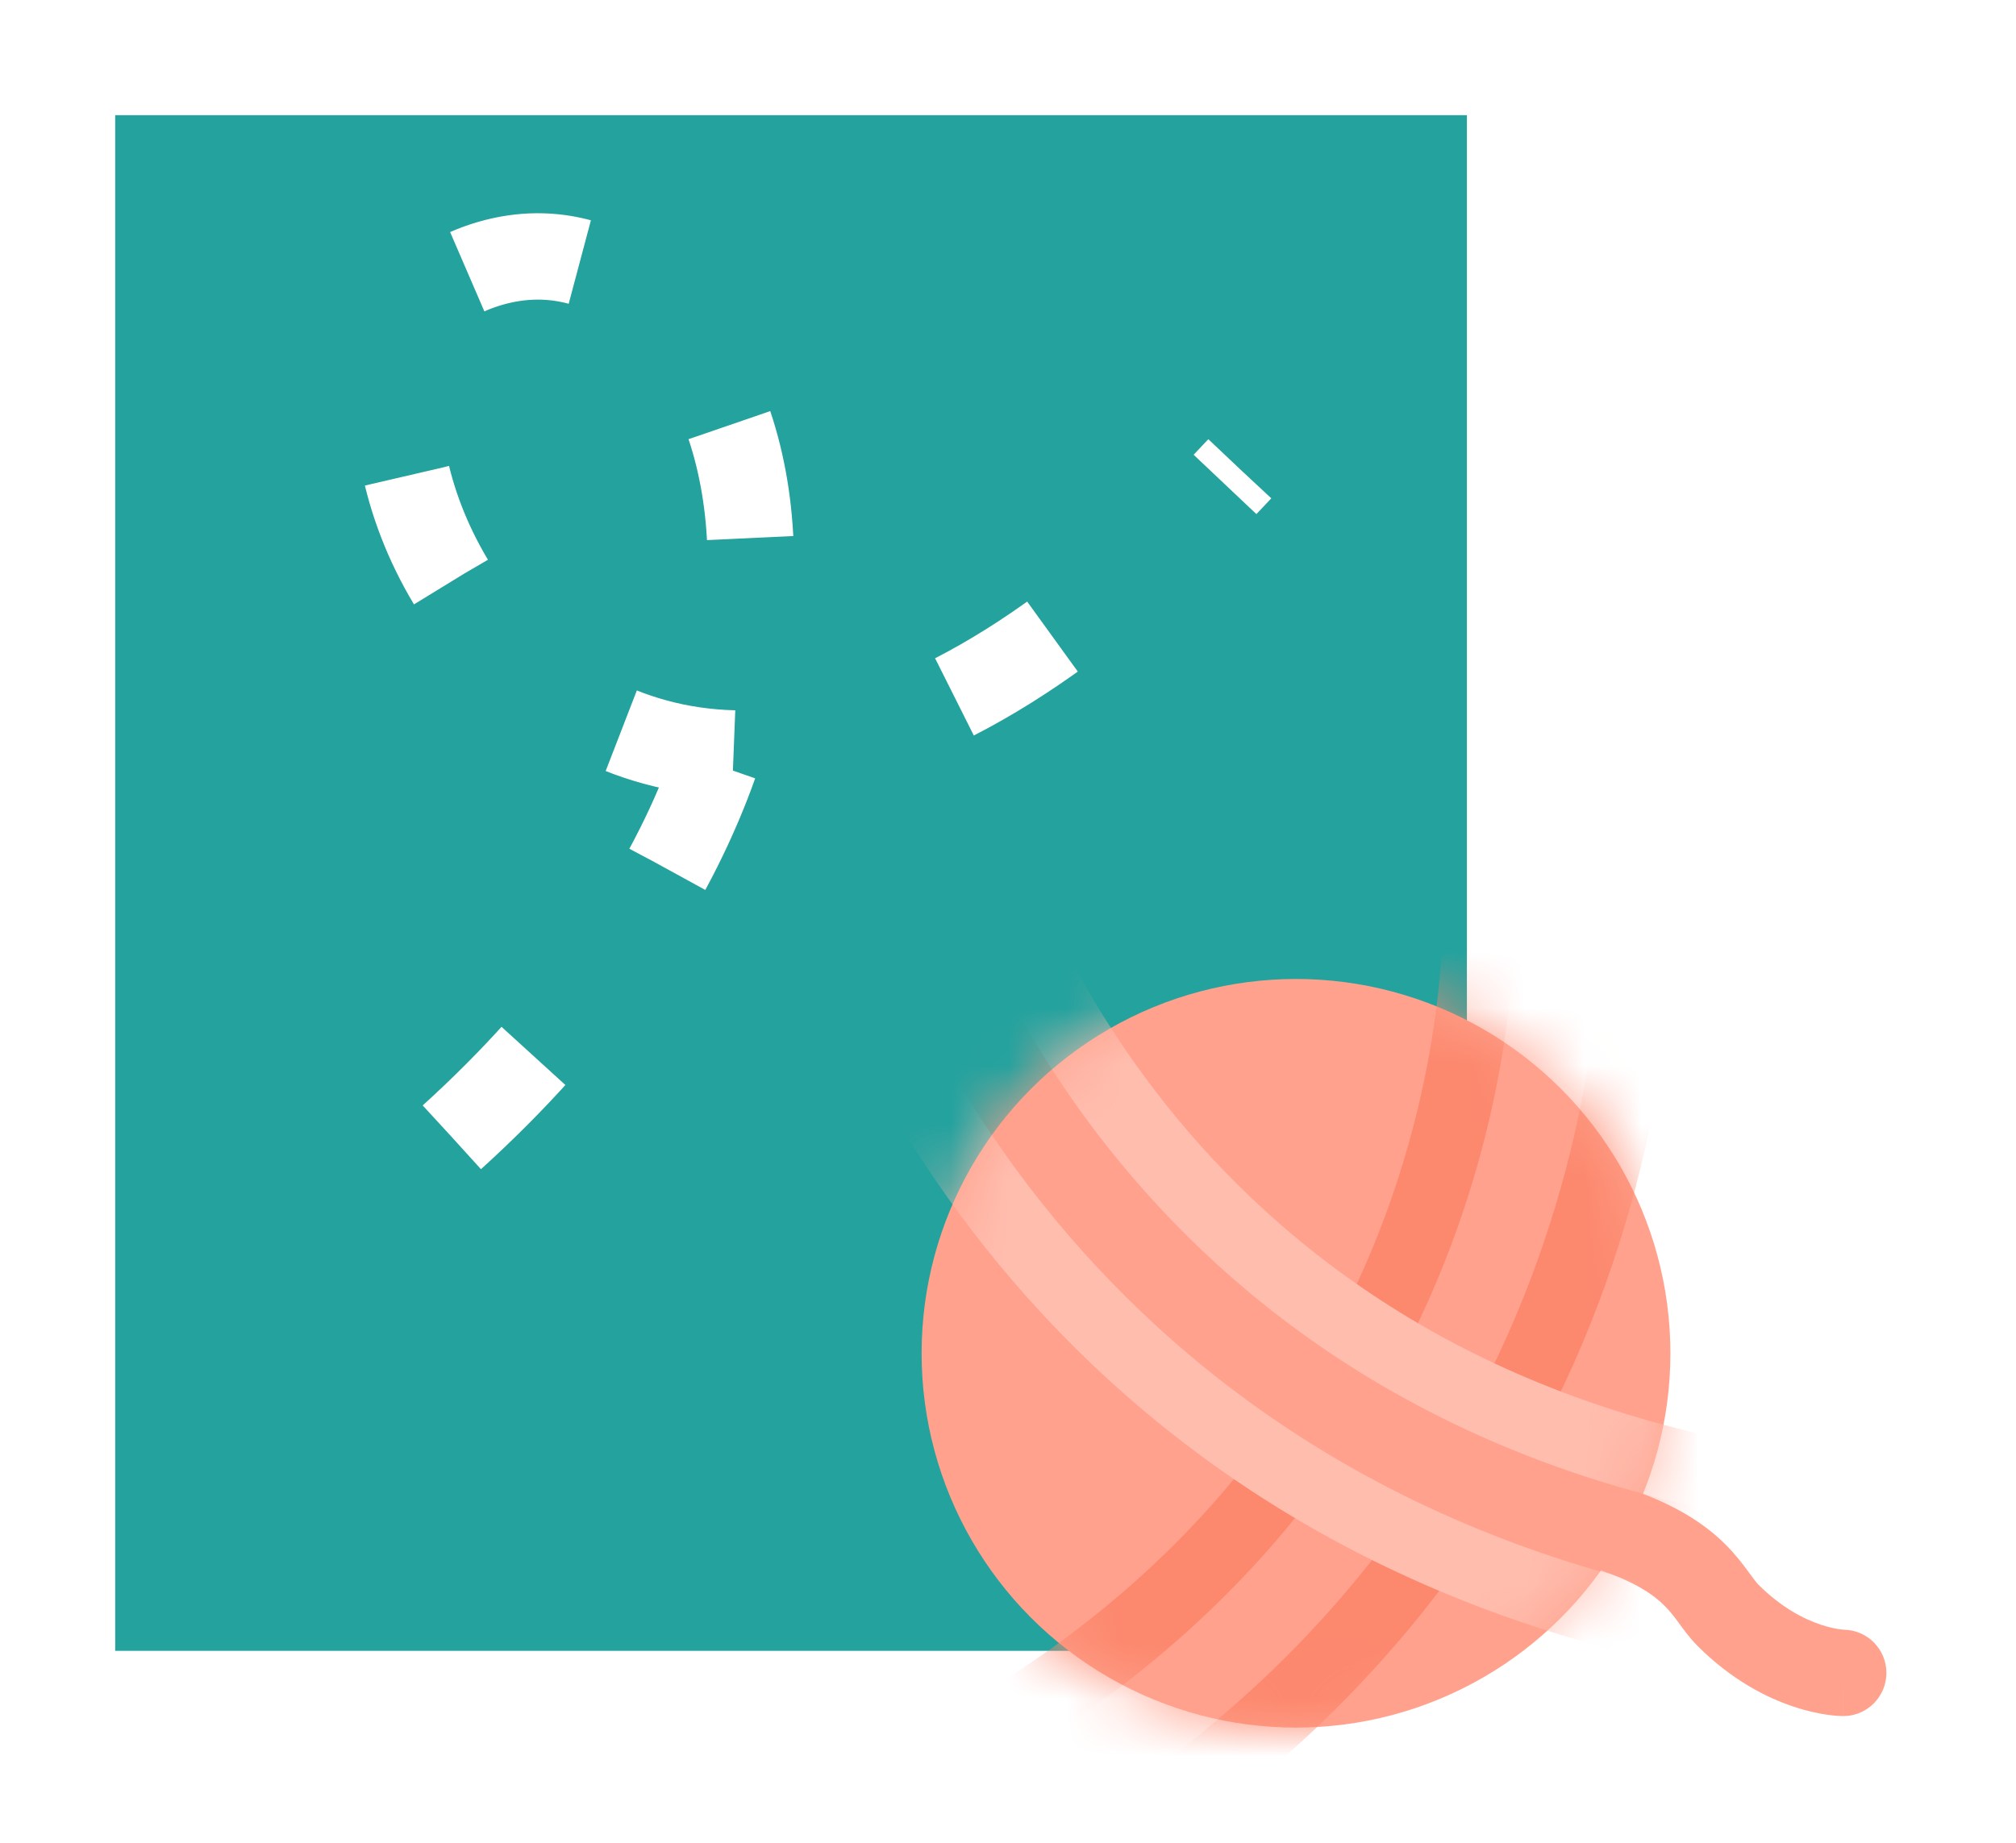 <svg width="35" height="32" viewBox="0 0 35 32" fill="none" xmlns="http://www.w3.org/2000/svg">
<g filter="url(#filter0_d_1739_21017)">
<rect x="2" width="23.467" height="26.667" fill="#24A29E"/>
</g>
<path d="M7.846 19.748C16.542 11.856 12.639 2.9 8.197 4.682C4.101 6.325 10.137 20.344 21.523 8.142" stroke="white" stroke-width="1.5" stroke-linejoin="round" stroke-dasharray="2 4"/>
<g filter="url(#filter1_d_1739_21017)">
<path d="M28.237 23.838L27.526 23.601L27.051 25.024L27.763 25.261L28.237 23.838ZM32 27.8C32.414 27.8 32.75 27.464 32.75 27.05C32.75 26.636 32.414 26.3 32 26.3V27.8ZM27.763 25.261C28.422 25.481 28.726 25.711 28.897 25.883C28.99 25.975 29.061 26.067 29.143 26.179C29.214 26.276 29.33 26.44 29.47 26.58L30.53 25.52C30.491 25.48 30.454 25.429 30.351 25.29C30.259 25.165 30.133 24.997 29.958 24.822C29.595 24.459 29.078 24.119 28.237 23.838L27.763 25.261ZM29.47 26.58C30.061 27.172 30.666 27.479 31.138 27.636C31.373 27.715 31.573 27.755 31.722 27.777C31.797 27.787 31.858 27.793 31.905 27.796C31.929 27.798 31.948 27.799 31.964 27.799C31.972 27.799 31.979 27.8 31.985 27.8C31.988 27.8 31.991 27.8 31.993 27.8C31.995 27.8 31.996 27.8 31.997 27.8C31.997 27.8 31.998 27.8 31.998 27.8C31.999 27.8 31.999 27.8 31.999 27.8C32 27.8 32 27.8 32 27.05C32 26.3 32 26.3 32.001 26.3C32.001 26.3 32.001 26.3 32.001 26.3C32.002 26.3 32.002 26.3 32.003 26.3C32.004 26.3 32.004 26.3 32.005 26.3C32.007 26.3 32.008 26.3 32.009 26.3C32.011 26.3 32.012 26.3 32.013 26.3C32.013 26.3 32.011 26.3 32.005 26.299C31.993 26.299 31.969 26.297 31.934 26.292C31.864 26.282 31.752 26.26 31.612 26.213C31.334 26.121 30.939 25.928 30.53 25.52L29.47 26.58Z" fill="#FFA18C"/>
<circle cx="22.5" cy="21.5" r="6.5" fill="#FFA18C"/>
<mask id="mask0_1739_21017" style="mask-type:alpha" maskUnits="userSpaceOnUse" x="16" y="15" width="13" height="13">
<circle cx="22.5" cy="21.5" r="6.5" fill="#FFA18C"/>
</mask>
<g mask="url(#mask0_1739_21017)">
<path d="M27 12.5C27.333 15.667 26.5 25 16.5 30" stroke="#FC886E" stroke-width="4" stroke-linecap="square" stroke-linejoin="round"/>
<path d="M27 12.5C27.333 15.667 26.5 25 16.5 30" stroke="#FFA18C" stroke-width="1.5" stroke-linecap="square" stroke-linejoin="round"/>
<path d="M15.26 11.373C15.852 14.502 19.336 23.2 30.352 25.111" stroke="#FFBDAE" stroke-width="4" stroke-linecap="square" stroke-linejoin="round"/>
<path d="M15.26 11.373C15.852 14.502 19.336 23.2 30.352 25.111" stroke="#FFA18C" stroke-width="1.5" stroke-linecap="square" stroke-linejoin="round"/>
</g>
</g>
<defs>
<filter id="filter0_d_1739_21017" x="0" y="0" width="27.467" height="30.667" filterUnits="userSpaceOnUse" color-interpolation-filters="sRGB">
<feFlood flood-opacity="0" result="BackgroundImageFix"/>
<feColorMatrix in="SourceAlpha" type="matrix" values="0 0 0 0 0 0 0 0 0 0 0 0 0 0 0 0 0 0 127 0" result="hardAlpha"/>
<feOffset dy="2"/>
<feGaussianBlur stdDeviation="1"/>
<feComposite in2="hardAlpha" operator="out"/>
<feColorMatrix type="matrix" values="0 0 0 0 0 0 0 0 0 0 0 0 0 0 0 0 0 0 0.1 0"/>
<feBlend mode="normal" in2="BackgroundImageFix" result="effect1_dropShadow_1739_21017"/>
<feBlend mode="normal" in="SourceGraphic" in2="effect1_dropShadow_1739_21017" result="shape"/>
</filter>
<filter id="filter1_d_1739_21017" x="14" y="15" width="20.75" height="17" filterUnits="userSpaceOnUse" color-interpolation-filters="sRGB">
<feFlood flood-opacity="0" result="BackgroundImageFix"/>
<feColorMatrix in="SourceAlpha" type="matrix" values="0 0 0 0 0 0 0 0 0 0 0 0 0 0 0 0 0 0 127 0" result="hardAlpha"/>
<feOffset dy="2"/>
<feGaussianBlur stdDeviation="1"/>
<feComposite in2="hardAlpha" operator="out"/>
<feColorMatrix type="matrix" values="0 0 0 0 0 0 0 0 0 0 0 0 0 0 0 0 0 0 0.1 0"/>
<feBlend mode="normal" in2="BackgroundImageFix" result="effect1_dropShadow_1739_21017"/>
<feBlend mode="normal" in="SourceGraphic" in2="effect1_dropShadow_1739_21017" result="shape"/>
</filter>
</defs>
</svg>
